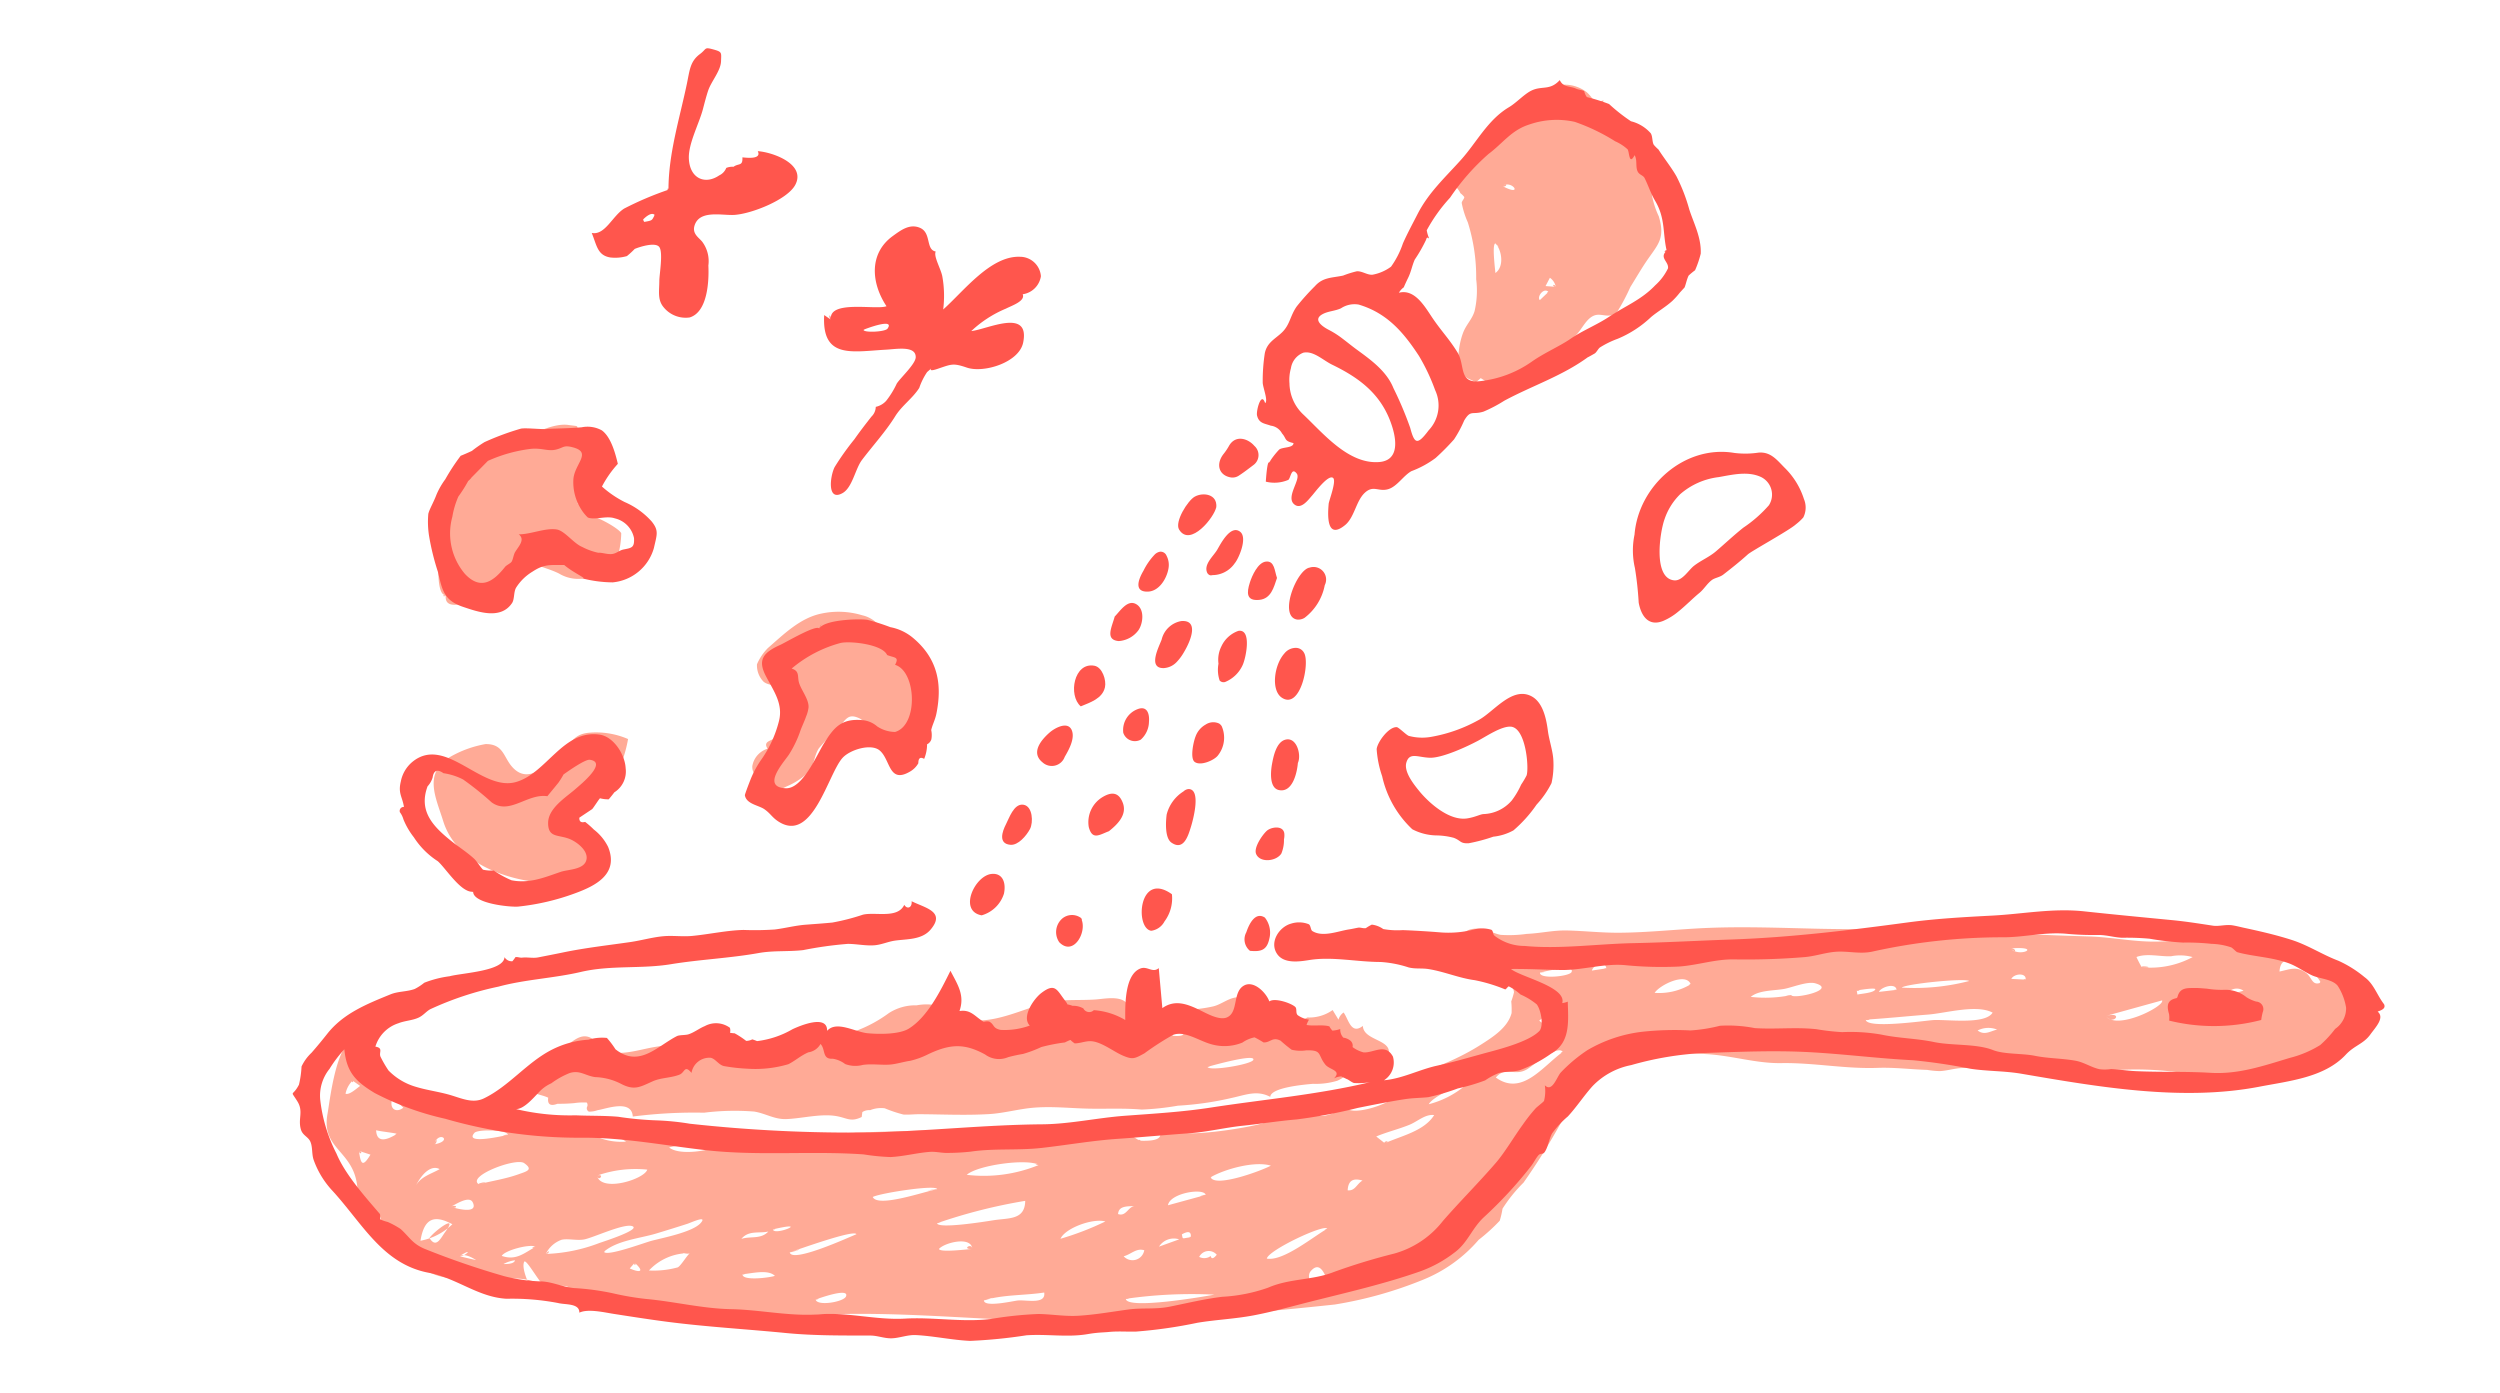 <svg id="HIW-3_Steps" xmlns="http://www.w3.org/2000/svg" viewBox="0 0 244 136"><defs><style>.cls-1{fill:none;}.cls-2{fill:#ffaa96;}.cls-3{fill:#ff564d;}</style></defs><title>Illustrated-Icons_All-Icons</title><rect class="cls-1" y="0.172" width="244" height="136"/><g id="eg92Ns.tif"><path class="cls-2" d="M35.907,101.874c-0.619,1.225.12,0.598,0.295,1.585,0.086,0.487-.311,1.077.168,1.599a8.469,8.469,0,0,0,1.95.945,20.946,20.946,0,0,1,2.112.69,7.444,7.444,0,0,0,1.84,1.129,17.928,17.928,0,0,0,3.698.422c0.641,0.026,1.631-.546,2.087-0.49,0.779,0.097,1.209.993,2.097,1.182a38.061,38.061,0,0,0,6.507.625c2.288,0.07,4.515.457,6.781,0.735a41.789,41.789,0,0,0,6.476.348c2.331-.079,4.627.35,6.95,0.209,9.351-.57,18.749-0.47,28.091-1.145,4.567-.33,9.296-0.464,13.84-1.089,3.887-.534,7.713-1.394,11.582-1.995,4.703-.73,10.036-2.064,14.081-4.619,1.331-.841,2.701-1.741,3.069-3.129a7.849,7.849,0,0,0-.033-1.136,7.764,7.764,0,0,0,.266-0.884c-0.003-.411-0.761-2.165-1.321-1.644a2.056,2.056,0,0,0-1.476-1.351,11.317,11.317,0,0,0-1.464-.052,7.785,7.785,0,0,0-1.796-.493c0.726-1.515.831-2.851,2.762-2.663,0.758,0.074,1.273.452,2,0.589a12.274,12.274,0,0,0,2.534-.093c1.421-.065,2.615-0.371,3.984-0.334,1.651,0.044,3.311.228,4.987,0.22,2.951-.013,5.885-0.361,8.835-0.475,3.501-.135,6.915-0.002,10.423.08,6.033,0.142,11.945-.077,17.927.363,2.906,0.214,5.882.306,8.764,0.397,2.311,0.073,4.549.581,6.891,0.495,2.148-.079,4.133-0.193,6.28-0.2a13.453,13.453,0,0,0,1.505.211c0.465-.07.667-0.479,1.18-0.524a14.924,14.924,0,0,1,3.732.719,5.318,5.318,0,0,1,2.791,1.203A8.833,8.833,0,0,1,228.07,95.449a15.052,15.052,0,0,1,1.356,3.333c0.162,1.024-.622,2.805-1.072,3.724a4.34,4.34,0,0,1-1.094,1.332l-0.305.335a0.651,0.651,0,0,1-.978.057,7.017,7.017,0,0,1-2.347.893c-1.046.063-2.149-.068-3.295-0.016-1.765.08-3.085,0.525-4.821,0.079a31.396,31.396,0,0,0-8.322-.78c-2.394.034-4.809,0.283-7.129,0.199-1.17-.042-2.494-0.329-3.757-0.345-1.614-.02-3.254-0.098-4.867-0.016-0.712.036-1.43,0.267-2.126,0.296a8.729,8.729,0,0,1-1.22-.118c-1.65-.051-3.202-0.259-4.851-0.198-3.117.115-6.258-.518-9.377-0.464-2.446.042-4.772-.725-7.285-0.876-2.621-.158-6.367-0.402-8.698.983a15.535,15.535,0,0,0-5.446,5.56,63.801,63.801,0,0,1-3.739,5.997,14.525,14.525,0,0,0-2.051,2.543,8.536,8.536,0,0,1-.272,1.176,17.882,17.882,0,0,1-2.054,1.862,14.117,14.117,0,0,1-5.44,3.901,39.257,39.257,0,0,1-8.606,2.415q-3.97.426-7.945,0.777c-1.216.106-2.387,0.287-3.628,0.433-1.324.157-2.531-.193-3.9-0.122-2.7.14-5.322,0.134-8.01,0.151-1.671.01-3.347-.151-5.014-0.13-1.638.02-3.173,0.389-4.822,0.307-5.615-.28-11.369-0.693-17.071-0.41-7.072.351-14.009-.827-21.107-0.737-3.48.044-4.899-2.697-8.388-2.807-2.444-.077-6.875.627-8.888-0.869-0.735-.547-1.305-0.722-1.963-1.281a9.608,9.608,0,0,1-.73-1.284c-0.259-.418-0.586-0.864-0.863-1.331,0.494,0.833-1.571-1.434-.494-0.733-0.517-.337-0.75-0.018-1.257-0.202-1.413-.511-1.155-1.997-1.346-3.445-0.445-3.383-3.511-3.508-2.881-6.93,0.254-1.379,1.091-9.504,3.939-6.835C35.757,102.169,35.028,101.05,35.907,101.874ZM91.452,119.389c0.121,0.572,4.709-.163,5.483-0.288,1.507-.243,3.097.001,3.126-1.898a52.44,52.44,0,0,0-8.61,2.186C91.462,119.435,92.261,119.11,91.452,119.389Zm90.643-19.87c0.077,0.914,5.659.114,6.544,0.045,1.273-.099,5.098.483,5.841-0.731-1.566-.831-4.561.053-6.293,0.189-2.056.162-4.031,0.363-6.092,0.497C182.104,99.632,182.931,99.464,182.095,99.519ZM53.269,122.385a16.024,16.024,0,0,0,5.222-1.065c0.513-.177,4.031-1.305,3.238-1.64-0.765-.323-3.767,1.093-4.683,1.283-0.714.148-1.62-.107-2.241,0.041a2.748,2.748,0,0,0-1.537,1.38C53.641,122.385,53.712,121.823,53.269,122.385Zm-8.439.221c0.741,0.164,5.202,1.348,5.435.402-1.379.112-2.737,1.657-2.351,1.147-0.742-.706-2.299-2.037-3.084-1.55C45.321,122.715,46.402,121.633,44.83,122.606Zm107.698-19.941c-0.506-.737-2.93,1.365-3.489,1.697-1.244.74-2.075-.354-3.044,0.804,2.549,1.849,4.568-1.083,6.533-2.5C152.478,102.592,152.124,102.957,152.528,102.665ZM46.723,115.58c1.268-.315,2.628-0.523,3.858-0.962,0.836-.298,1.503-0.444.577-1.098-0.789-.557-5.616,1.268-4.435,2.061C48.262,115.198,46.549,115.464,46.723,115.58ZM174.83,97.117c0.073,0.449,4.554-.504,2.356-1.142-0.786-.228-2.274.406-3.072,0.547-0.977.173-2.466,0.114-3.24,0.774a12.505,12.505,0,0,0,3.956-.179C174.84,97.18,173.675,97.22,174.83,97.117ZM58.946,122.168c0.212,0.513,3.937-.877,4.651-1.067,1.128-.299,4.033-0.851,4.804-1.749,0.675-.787-0.965-0.02-1.313.092-1.004.324-2.014,0.635-3.024,0.942-1.59.483-3.833,0.671-5.119,1.782C58.986,122.265,59.059,122.071,58.946,122.168ZM209.032,94.401a8.676,8.676,0,0,0,4.969-.99,4.586,4.586,0,0,0-2.101-.08c-1.085.047-2.365-.315-3.383,0.074q0.234,0.51.515,0.996C210.578,94.496,208.908,94.173,209.032,94.401ZM58.261,114.743c0.424,1.677,4.633.35,4.914-.588a11.274,11.274,0,0,0-4.914.588C58.433,115.426,59.071,114.483,58.261,114.743Zm-5.947,11.587c0.073,0.688,6.375-1.209.924-.775-0.396.032-1.895-2.813-2.082-2.397-0.352.783,0.881,3.191,1.158,3.173C52.314,126.336,51.547,126.382,52.313,126.33Zm71.756-17.035a52.965,52.965,0,0,0-8.515,1.209C116.235,110.931,123.371,109.929,124.069,109.295Zm-22.663,4.4c-1.204-.653-6.037.036-7.05,0.969a14.147,14.147,0,0,0,7.05-.969C100.617,113.267,101.197,113.812,101.406,113.695Zm33.751-2.114c1.598-.723,3.833-1.173,4.818-2.748-0.874-.118-1.607.621-2.434,0.955-1.059.428-2.165,0.69-3.222,1.132l0.838,0.661C135.871,111.258,134.917,111.392,135.156,111.581Zm33.373-10.446c-0.034.641,3.058,0.892,3.808,0.941,0.89,0.059,2.721.489,2.805-.673l-6.614-.268C168.523,101.262,170.734,101.225,168.53,101.136Zm36.986-1.973c1.103,1.442,5.812-.982,5.502-1.523l-5.502,1.523C206.29,100.175,207.349,98.655,205.515,99.163Zm-95.636,27.602c0.088,1.087,7.727-.233,8.635-0.407a45.225,45.225,0,0,0-8.635.407C109.885,126.837,110.548,126.698,109.879,126.765Zm-65.73-7.279c-1.654-.884-2.738-0.724-3.111,1.613A6.15,6.15,0,0,0,44.149,119.487Zm47.313-3.412c0.037-.491-5.551.368-6.284,0.753,0.502,1.093,5.238-.602,6.284-0.753C91.466,116.007,89.397,116.373,91.461,116.075ZM226.503,95.91c-0.489-1.176-3.89-3.638-4.022-1.087,1.013-.214,1.651-0.555,2.585.126,0.59,0.43.57,1.302,1.438,0.96C226.432,95.739,226.346,95.972,226.503,95.91ZM118.157,114.9c0.456,1.054,5.088-.689,5.88-1.132-1.555-.482-4.494.326-5.88,1.132C118.182,114.958,118.354,114.785,118.157,114.9ZM77.08,122.219c0.162,1.123,5.873-1.508,6.509-1.759-0.216-.485-5.64,1.492-6.509,1.759C77.094,122.316,79.218,121.562,77.08,122.219Zm54.174-14.319c0.268,1.264,4.499-.147,5.006-0.988l-5.006.988C131.271,107.98,132.923,107.57,131.254,107.9Zm-35.221,19.008c-0.026.73,2.82,0.075,3.285,0.023,0.822-.093,2.779.428,2.597-0.78-1.954.301-3.971,0.188-5.881,0.758C96.031,126.976,97.945,126.337,96.033,126.907Zm-28.705-4.599a5.325,5.325,0,0,0-3.99,1.69,8.851,8.851,0,0,0,2.818-.306c0.314-.18.838-1.088,1.172-1.384C66.005,122.229,67.133,122.481,67.328,122.308ZM192.193,95.745c-0.468-.304-6.237.291-6.582,0.645A21.097,21.097,0,0,0,192.193,95.745Zm-88.689,25.158a27.906,27.906,0,0,0,4.379-1.688C106.641,118.873,103.954,119.872,103.504,120.903Zm26.04-.982c-0.24-.494-5.731,2.079-5.904,2.918,1.592,0.292,4.519-2.133,5.904-2.918C129.515,119.862,128.981,120.239,129.544,119.92Zm35.469-23.855c-0.443-1.193-3.005.051-3.522,0.836a5.969,5.969,0,0,0,3.522-.836C164.973,95.958,164.736,96.213,165.013,96.065ZM128.801,125.353l0.86-.16c-0.319-.64-0.765-2.243-1.735-1.129-0.516.593,0.25,2.138,0.875,1.289C129.179,125.283,128.464,125.81,128.801,125.353Zm-17.569-14.018c0.398,0,2.177.112,2.001-.69-0.157-.716-2.771-0.206-3.119.006l1.118,0.684C111.558,111.335,110.882,111.121,111.232,111.335Zm26.481,12.035a2.86,2.86,0,0,0,2.419-1.324c-1.469-.59-1.731.129-2.419,1.324C137.895,123.396,138.023,122.832,137.713,123.371Zm-88.134-12.607c-0.048-.495-2.944-0.566-3.27-0.199-1.097,1.232,3.048.239,3.27,0.199C49.569,110.668,48.509,110.956,49.579,110.764Zm141.843-7.987c-0.474-.404-4.246-0.497-4.782-0.166A13.008,13.008,0,0,0,191.422,102.776ZM52.289,121.678c-0.585-.296-3.047.362-3.316,0.899,1.417,0.491,2.209-.3,3.316-0.899C52.085,121.575,51.676,122.01,52.289,121.678Zm65.391-5.052c-0.161-.718-3.504-0.191-3.685,1.008l3.685-1.008C117.662,116.54,116.483,116.954,117.681,116.626Zm-22.781,5.271c-0.091-1.299-2.76-.599-3.252-0.001,0.062,0.371,2.788.03,3.252,0.001C94.853,121.242,93.793,121.965,94.899,121.897Zm-25.453-9.801c-0.147-.669-3.496-0.331-4.136-0.1,0.887,0.706,3.141.41,4.136,0.1C69.422,111.987,69.154,112.187,69.446,112.096Zm-27.531,8.728c0.654,1.066,1.096.023,1.539-.583,1.37-1.873-.997-0.155-1.539.583C41.95,120.881,42.138,120.521,41.915,120.824ZM142.969,105.978c-0.504-.2-3.168,1.092-3.522,1.795A9.066,9.066,0,0,0,142.969,105.978ZM79.606,126.829c0.115,0.681,2.754.25,2.966-.303,0.344-.899-2.693.215-2.966,0.303C79.621,126.917,80.251,126.621,79.606,126.829Zm-43.313-7.872c1.227,2.877,5.365-7.158,1.574,1.969,0.314-.755-0.903-1.037-0.714-2.094l-0.86.126C36.582,119.636,36.489,118.929,36.293,118.958ZM150.306,94.909c-0.131.702,2.894,0.392,3.079-.038,0.344-.798-2.63-0.031-3.079.038C150.294,94.975,151.273,94.762,150.306,94.909Zm-106.297,22.862c0.28,0.126,2.741.827,2.13-.423-0.344-.705-1.726.243-2.13,0.423C44.701,118.083,44.655,117.483,44.009,117.771Zm17.091-6.348a3.879,3.879,0,0,0-3.166-.61A6.127,6.127,0,0,0,61.1,111.424ZM72.47,124.363c-0.057.693,2.703,0.331,3.159,0.159-0.686-.67-2.282-0.219-3.159-0.159C72.463,124.448,72.945,124.331,72.47,124.363Zm55.506-15.746c0.515,0.567,2.105.308,2.789-.449C129.717,107.995,128.9,108.629,127.976,108.617ZM109.671,122.613a1.162,1.162,0,0,0,2.009-.589C110.89,121.785,110.41,122.42,109.671,122.613Zm-37.314-1.695c0.864-.293,1.899.071,2.633-0.721C74.104,120.404,73.069,120.045,72.357,120.919Zm-31.765-5.211c0.504-.876,1.46-1.116,2.319-1.598C42.2,113.712,41.31,114.321,40.593,115.707Zm-1.861-5.033c-0.012-.085-1.616-0.239-2.02-0.365,0.052,1.473,1.37.765,2.02,0.365C38.721,110.6,38.373,110.895,38.731,110.674Zm-0.51-3.189c-0.139.902,0.604,1.082,1.142,0.624l-0.936-.922-0.205.297C38.101,108.271,38.22,107.487,38.222,107.485Zm79.942,15.109q0.117,0.465.592-.131a1.033,1.033,0,0,0-1.714.212,1.085,1.085,0,0,0,1.122-.081C118.187,122.645,117.93,122.664,118.164,122.594ZM53.797,110.692a2.907,2.907,0,0,0,2.398-.095A3.569,3.569,0,0,0,53.797,110.692Zm-19.384-5.223a2.434,2.434,0,0,0-.688,1.28c0.389,0.147,1.139-.568,1.426-0.763l-0.738-.517C34.203,105.724,34.614,105.61,34.413,105.469Zm0.621,6.856c0.168,1.287.348,1.659,1.123,0.368l-1.123-.368C35.091,112.761,35.517,112.484,35.034,112.326Zm97.946,2.9c-0.953-.293-1.4.038-1.447,0.949C132.262,116.262,132.415,115.543,132.98,115.226Zm60.037-14.651c0.67,0.525,1.273.049,1.902-.087A2.304,2.304,0,0,0,193.018,100.575Zm-82.183,17.146c-1.116-.011-1.646.078-1.713,0.77C109.959,118.785,110.122,117.655,110.834,117.72Zm4.254,3.24a1.715,1.715,0,0,0-1.969.712Zm-37.201-9.096a2.225,2.225,0,0,0-1.732.246A1.491,1.491,0,0,0,77.888,111.864ZM196.244,92.566c0.842,0.959,3.192-.248,0,0C196.807,93.207,196.831,92.521,196.244,92.566ZM42.381,111.688c1.939-.347.386-1.405,0,0C42.735,111.625,42.64,110.744,42.381,111.688ZM218.965,96.694a1.138,1.138,0,0,0-1.695.468Zm-37.747-.022,0.066,0.395c0.493-.097,1.588-0.169,1.743-0.491,0.117-.242-1.827.098-1.809,0.095C181.24,96.804,181.813,96.592,181.218,96.672ZM61.948,123.249l-0.485.55c0.986,0.438,1.484.35,0.485-.55C61.724,123.504,62.235,123.508,61.948,123.249ZM185.106,96.609c-0.09-.723-1.516-0.283-1.725.2l1.725-.2C185.099,96.554,184.557,96.672,185.106,96.609Zm-28.327-2.098c-0.115-.84-1.272-0.328-1.412.216l1.412-.216C156.771,94.451,156.326,94.58,156.779,94.511ZM75.435,119.989c0.117,0.693,3.846-.91,0,0C75.448,120.064,75.957,119.866,75.435,119.989Zm15.868-8.261c-0.024-.397-1.241-0.208-1.537-0.208,0.012,0.397,1.245.208,1.537,0.208C91.3,111.659,90.793,111.728,91.304,111.728ZM197.698,95.612c0.107-.683-1.104-0.62-1.394-0.073l1.394,0.073C197.712,95.521,197.263,95.589,197.698,95.612Zm-12.522,7.085,1.215,0.187A0.658,0.658,0,0,0,185.176,102.697Zm-68.957,18.062q0.098-.83-0.869-0.285c0.119,0.546-.026.379,0.869,0.285C116.203,120.628,115.956,120.786,116.219,120.759Zm34.96-21.229c-0.521-.264-0.402-0.346-0.951.081,0.442,0.397.458,0.264,0.951-.081C150.92,99.399,150.901,99.724,151.179,99.53Z"/><path class="cls-2" d="M61.758,108.975c-0.094-1.735-2.666-.727-3.424-0.623a2.441,2.441,0,0,1-.857.144,0.363,0.363,0,0,1-.153-0.518,0.442,0.442,0,0,0-.052-0.37,5.951,5.951,0,0,0-1.225.057,15.91,15.91,0,0,1-1.633.063q-1.042.393-.909-0.593c-0.445-.208-0.847-0.262-1.328-0.448-1.958-.758-0.097-1.357-0.993-2.165a19.687,19.687,0,0,0,3.346-1.899c1.024-.577,2.032-2.021,3.245-1.261a3.953,3.953,0,0,1,.565.867,2.666,2.666,0,0,0,1.734.526c1.541,0.094,3.17-.578,4.712-0.68a19.705,19.705,0,0,1,4.167-.032,16.002,16.002,0,0,0,1.568.436,7.836,7.836,0,0,0,1.332-.549,11.22,11.22,0,0,1,4.166-.118c1.405,0.298,1.808-.096,3.217-0.87,0,1.053.006,0.599,1.045,0.54a14.855,14.855,0,0,0,3.331-.892,13.091,13.091,0,0,0,3.139-1.711,4.769,4.769,0,0,1,2.714-.759,5.102,5.102,0,0,1,2.082.034c0.431,0.153.866,0.727,1.287,0.913,3.004,1.328,5.803-.109,8.834-1.071,1.706-.541,3.476-0.32,5.286-0.449,1.014-.072,3.259-0.59,3.289,1.217,0.89-.268.714,0.163,1.428,0.297a11.555,11.555,0,0,0,3.125-.348c1.167-.155,2.478-0.223,3.612-0.49,0.802-.189,1.496-0.827,2.329-0.885a12.736,12.736,0,0,1,5.009,1.381c0.274,0.137.906,0.82,1.133,0.863a1.971,1.971,0,0,0,.718-0.278,3.925,3.925,0,0,0,2.469-.723l0.57,0.939a1.264,1.264,0,0,1,.498-0.701c0.476,0.621.714,2.222,1.881,1.309,0.059,1.42,2.728,1.31,2.533,2.664-0.107.745-2.858,1.399-3.477,1.729-0.595.317-.929,0.687-1.545,0.958a7.212,7.212,0,0,1-2.378.302c-0.803.071-4.125,0.351-4.171,1.273-1.292-.676-2.368-0.198-3.754.102a30.52,30.52,0,0,1-5.262.759,26.435,26.435,0,0,1-3.534.379c-1.711-.147-3.402-0.057-5.117-0.089-1.823-.035-3.559-0.242-5.389-0.097-1.477.117-2.922,0.541-4.388,0.627-2.353.138-4.532,0.023-6.794,0.011-0.493-.003-1.015.065-1.566,0.033a13.158,13.158,0,0,1-1.823-.61,2.854,2.854,0,0,0-1.424.183,1.253,1.253,0,0,0-.761.184l-0.064.484c-1.07.518-1.402,0.104-2.441-.084-1.517-.274-3.358.223-4.895,0.286-1.181.048-2.043-.557-3.159-0.734a24.218,24.218,0,0,0-4.889.112,46.853,46.853,0,0,0-6.958.375C61.721,108.298,62.23,108.877,61.758,108.975Zm56.099-4.847c0.12,0.456,4.275-.236,4.464-0.68,0.275-.648-3.983.535-4.464,0.68C117.87,104.179,118.346,103.98,117.856,104.128Zm-0.154-3.433a2.953,2.953,0,0,0,1.852-.737c-0.289-.562-2.482.152-2.7,0.676a0.859,0.859,0,0,0,.848.061C117.713,100.733,117.541,100.723,117.702,100.695Zm-3.431.372c2.356,0.316.761-1.108,0,0C114.658,101.119,114.492,100.745,114.271,101.067Zm-20.134.258c-0.026.884,0.738,0.557,0.888-.068l-0.888.068C94.132,101.465,94.432,101.302,94.136,101.325Z"/><path class="cls-2" d="M152.11,8.316a3.521,3.521,0,0,1,2.757.688c0.794,0.703.535,1.14,1.648,0.792-0.558,1.239,1.251,2.178,1.818,3.022,0.432,0.643.625,1.376,1.096,2.003a10.609,10.609,0,0,1,1.435,1.718,7.326,7.326,0,0,1,.364,2.507,8.331,8.331,0,0,0,.67,2.069c0.621,2.075-.011,2.674-1.054,4.164-0.606.866-1.157,1.831-1.721,2.734a20.196,20.196,0,0,1-1.25,2.371c-0.73.804-1.498,0.158-2.216,0.389-0.808.26-1.224,1.305-1.801,1.9-1.333,1.372-3.02,2.028-4.499,3.139-0.789.593-1.604,1.487-2.322,1.532,0.49,0.995-1.111.424-1.529,0.236a10.032,10.032,0,0,0-.987-0.675l-0.463.404-0.615-.293c-1.552-.598-1.131-3.206-0.666-4.477,0.319-.874.88-1.323,1.142-2.167a8.786,8.786,0,0,0,.158-3.12,17.76,17.76,0,0,0-.816-5.549,8.625,8.625,0,0,1-.593-1.874c-0.029-.187.291-0.453,0.241-0.61a2.087,2.087,0,0,0-.374-0.366c-0.29-.642-0.796-0.655-0.366-1.679a8.049,8.049,0,0,1,1.905-2.071c1.538-1.588,2.08-3.209,4.075-4.371a21.26,21.26,0,0,0,2.207-1.677,9.704,9.704,0,0,1,1.754-.738C152.597,8.316,152.111,8.348,152.11,8.316ZM145.961,23.749c-0.361.029-.041,2.455-0.011,2.896,0.88-.617.636-2.208,0.011-2.896C145.893,23.755,146.686,24.547,145.961,23.749Zm5.877,4.244a1.343,1.343,0,0,0-.569-0.882l-0.423.81,0.993,0.072C151.65,27.574,151.396,27.962,151.838,27.994Zm-5.2-9.835c2.119,1.131.945-.663,0,0C147.016,18.361,147.224,17.748,146.638,18.159Zm4.495,10.33c-0.47-.47-1.162.497-0.845,0.803l0.845-.803C151.071,28.427,150.852,28.757,151.133,28.489Z"/><path class="cls-2" d="M43.513,58.078c-0.964.093-.714-3.41-0.69-4.159,0.024-.726.05-1.609,0.145-2.321a6.323,6.323,0,0,1,1.037-2.287,9.247,9.247,0,0,1,2.36-3.375,11.531,11.531,0,0,1,4.029-2.935c1.402-.517,3.541-1.742,5.066-1.526,1.314,0.186.605-.04,1.147,0.753a10.093,10.093,0,0,1,1.042,1.668c0.565,1.59-.992,1.815-1.318,3.044-0.163.614,0.529,1.444,0.047,2.232,0.487-.034,1.672.613,1.63,1.124a1.902,1.902,0,0,1-.414.189c0.085-.439,2.909,1.108,3.039,1.571a8.654,8.654,0,0,1-.419,2.502,3.595,3.595,0,0,1-1.847,1.387,3.629,3.629,0,0,1-3.807.032c-0.865-.43-1.815-0.645-2.691-1.044a6.12,6.12,0,0,0-1.522-.82,1.526,1.526,0,0,1,.04,1.257c-0.284.156-.241-0.598-0.794-0.167a3.213,3.213,0,0,0-.598,1.093,3.015,3.015,0,0,1-2.072,1.986c-0.702.298-3.651,1.629-3.411-.203C42.937,58.134,43.483,58.307,43.513,58.078Z"/><path class="cls-2" d="M61.299,72.129a12.725,12.725,0,0,1-.995,3.172,8.114,8.114,0,0,1-1.708,1.328c-1.307,1.029-2.794,2.339-3.022,4.059,1.697-.62,3.217,2.148,2.735,3.47a2.423,2.423,0,0,1-1.57,1.562,7.408,7.408,0,0,1-1.62.551,3.968,3.968,0,0,1-1.485-.063c-3.967-.196-9.079-1.867-10.38-6.078-0.712-2.305-1.961-4.644.662-6.244a10.509,10.509,0,0,1,3.472-1.263c1.721-.022,1.746,1.217,2.549,2.166,1.755,2.075,3.771-.523,5.032-1.611,0.936-.808,1.082-1.487,2.429-1.655a7.83,7.83,0,0,1,3.9.607C60.997,73.105,61.136,72.05,61.299,72.129Z"/><path class="cls-2" d="M85.017,70.947c-0.436.014-.657-0.606-1.117-0.826-1.086-.519-1.306.031-1.99,0.838a23.854,23.854,0,0,0-1.994,2.083c-0.481.749-.423,1.623-1.006,2.313a6.836,6.836,0,0,1-2.126,1.395c-1.011.502-.988,0.39-1.871-0.219-0.754-.52-1.541-0.86-1.487-1.76a2.147,2.147,0,0,1,1.487-1.696c-0.529-.832.549-0.726,1.087-1.297,0.141-.15.096-0.62,0.293-0.853,0.598-.707,1.782-1.495,2.022-2.433,0.602-2.36-2.729-1.028-3.807-1.973a2.279,2.279,0,0,1-.627-1.688,5.083,5.083,0,0,1,1.068-1.584c1.533-1.327,3.14-2.94,5.219-3.362a7.956,7.956,0,0,1,3.985.166,2.95,2.95,0,0,1,.973.407c0.271,0.158.726,0.614,1.059,0.823,2.228,1.396,3.536,2.082,4.295,4.706l0.406,0.362q-0.097.538-.187,1.077a4.9,4.9,0,0,1-.179,1.505A23.131,23.131,0,0,1,89.021,71.102c-1.247,2.09-2.599,1.577-4.004-.155C84.799,70.954,85.423,71.447,85.017,70.947ZM81.644,61.272c-0.199-.647-1.252-0.069-1.345.393l1.345-.393C81.628,61.22,81.215,61.398,81.644,61.272Z"/></g><g id="dz0cib.tif"><path class="cls-3" d="M232.682,98.009c-0.698-.9-0.994-1.991-1.916-2.651a11.152,11.152,0,0,0-2.552-1.594c-1.564-.593-2.932-1.51-4.555-2.03-1.525-.489-3.07-0.841-4.635-1.179-0.366-.079-0.742-0.179-1.112-0.24-0.666-.111-1.339.12-1.923,0.032-1.317-.199-2.598-0.407-3.962-0.539-2.863-.278-5.735-0.549-8.609-0.86-3.065-.331-5.974.26-8.993,0.416-2.855.148-5.558,0.304-8.312,0.676-5.524.746-11.382,1.457-17.055,1.653-3.244.112-6.435,0.293-9.669,0.359-3.448.071-7.192,0.604-10.599,0.272a4.794,4.794,0,0,1-2.887-.967c-0.262-.21-0.123-0.462-0.34-0.61a3.09,3.09,0,0,0-1.546-.068,10.12,10.12,0,0,1-3.339.33c-1.252-.103-2.511-0.181-3.767-0.23a7.816,7.816,0,0,1-1.903-.102,2.428,2.428,0,0,0-1.118-.434,4.341,4.341,0,0,0-.582.342c-0.253.05-.531-0.085-0.751-0.045-0.299.054-.602,0.127-0.902,0.172-1.055.16-2.551,0.794-3.566,0.16-0.181-.113-0.148-0.554-0.358-0.669a2.552,2.552,0,0,0-1.727-.055c-1.16.32-2.146,1.816-1.352,2.966,0.675,0.978,2.192.736,3.166,0.581,2.21-.351,4.592.189,6.909,0.194a10.898,10.898,0,0,1,2.752.531c0.703,0.171,1.252.05,1.963,0.165,1.517,0.243,2.987.886,4.502,1.082a15.745,15.745,0,0,1,2.957.897c0.077,0.026.289-.315,0.365-0.292a5.348,5.348,0,0,1,1.136.79,6.723,6.723,0,0,1,1.59.97c0.448,0.617.678,2.148,0.244,2.598-0.942.977-3.548,1.686-4.851,2.034-1.771.474-3.34,0.955-5.123,1.344-1.726.377-3.405,1.273-5.187,1.428a2.054,2.054,0,0,0,.875-2.312c-0.731-1.347-1.876-.347-2.859-0.409a3.042,3.042,0,0,1-1.081-.521,0.633,0.633,0,0,0-.2-0.615,1.374,1.374,0,0,0-.699-0.303,1.135,1.135,0,0,1-.302-0.843,2.891,2.891,0,0,1-.768.155,1.824,1.824,0,0,1-.295-0.416c-0.709-.193-1.511-0.001-2.224-0.135a2.066,2.066,0,0,1,.239-0.518,2.556,2.556,0,0,1-1.091-.428c-0.254-.215-0.044-0.638-0.271-0.832-0.456-.389-2.018-0.895-2.512-0.519-0.305-.855-1.511-2.074-2.462-1.557-1.154.628-.522,2.599-1.662,3.11-0.757.339-2.017-.399-2.677-0.717-1.186-.572-2.413-1.061-3.64-0.184l-0.35-3.905c-0.598.515-1.098-.219-1.777,0.033-1.598.595-1.496,3.752-1.494,5.035a6.921,6.921,0,0,0-3.069-.963,0.635,0.635,0,0,1-1.018-.167,1.982,1.982,0,0,0-1.051-.257c-1.276-.447-0.006.437-0.746-0.521-0.784-1.016-.951-1.77-2.311-0.726-0.741.569-1.958,2.333-1.122,3.173a7.108,7.108,0,0,1-2.86.422c-0.782-.168-0.57-0.51-1.098-0.813a1.206,1.206,0,0,0-.54.026c-0.84-.489-1.243-1.233-2.365-1.05,0.539-1.551-.175-2.567-0.882-3.929-1.004,2.033-2.26,4.52-4.057,5.64-0.948.591-2.986,0.557-4.048,0.452-1.193-.118-3.034-1.264-3.933-0.23,0.049-1.663-2.718-.472-3.385-0.156a9.031,9.031,0,0,1-3.451,1.157,4.487,4.487,0,0,0-.466-0.172,1.347,1.347,0,0,1-.595.151,8.231,8.231,0,0,0-1.125-.741,3.217,3.217,0,0,1-.455-0.055,0.821,0.821,0,0,0-.012-0.486,2.283,2.283,0,0,0-2.446-.163c-0.547.222-1.026,0.617-1.592,0.801-0.294.096-.89,0.053-1.131,0.176-1.935.991-3.678,3.118-5.996,1.286a8.569,8.569,0,0,0-.838-1.109,4.707,4.707,0,0,0-1.803.172,9.144,9.144,0,0,0-3.602.995c-2.423,1.25-4.145,3.548-6.599,4.734-1.111.537-2.215-.025-3.38-0.356-1.074-.305-2.211-0.449-3.27-0.775a6.094,6.094,0,0,1-2.66-1.591,11.61,11.61,0,0,1-.771-1.324c-0.21-.434.313-0.868-0.51-1.004a3.445,3.445,0,0,1,2.245-2.282c0.629-.252,1.384-0.272,1.983-0.555,0.462-.219.729-0.597,1.129-0.816a30.88,30.88,0,0,1,6.653-2.203c2.617-.71,5.41-0.819,8.028-1.431,2.952-.69,5.864-0.277,8.801-0.758,2.829-.464,5.738-0.585,8.563-1.09,1.472-.263,2.882-0.118,4.355-0.287a37.079,37.079,0,0,1,4.349-.607c0.863,0.002,1.722.2,2.584,0.138,0.689-.05,1.338-0.357,2.015-0.455,1.177-.17,2.62-0.061,3.483-1.077,1.502-1.767-.542-2.11-1.851-2.769,0.064,0.639-.441.821-0.718,0.35-0.649,1.38-2.81.675-4.03,0.961a21.447,21.447,0,0,1-2.989.77c-0.866.085-1.735,0.143-2.603,0.21-1.034.08-1.998,0.34-3.013,0.467a28.634,28.634,0,0,1-3.055.045c-1.616.037-3.367,0.426-5.009,0.583-0.959.091-1.901-.058-2.857,0.034-1.072.103-2.134,0.414-3.201,0.568-2.214.319-4.424,0.567-6.555,1.012-0.797.166-1.663,0.333-2.428,0.483-0.497.098-1.028-.037-1.568,0.023-0.199.022-.44-0.086-0.64-0.051a3.254,3.254,0,0,1-.302.404,0.823,0.823,0,0,1-.768-0.406c-0.048,1.378-4.127,1.538-5.357,1.869a10.372,10.372,0,0,0-2.476.635,5.106,5.106,0,0,1-.929.606c-0.765.281-1.605,0.216-2.368,0.528-2.291.937-4.589,1.844-6.171,3.851-0.49.622-.992,1.231-1.53,1.844a4.41,4.41,0,0,0-.978,1.347,9.414,9.414,0,0,1-.253,1.775c-0.654,1.257-.891.425-0.145,1.638,0.611,0.993.028,1.686,0.336,2.731,0.175,0.593.701,0.695,0.921,1.185,0.236,0.526.125,1.199,0.319,1.771a8.665,8.665,0,0,0,1.874,3.063c2.919,3.203,4.891,7.119,9.353,7.965,2.739,0.519,4.824,2.384,7.599,2.538a23.93,23.93,0,0,1,5.029.415c0.691,0.184,2.109.003,2.081,0.943,0.845-.406,2.419-0.027,3.359.119,1.735,0.27,3.479.544,5.216,0.77,3.829,0.498,7.7.715,11.566,1.095,2.749,0.27,5.542.243,8.273,0.25,0.684,0.002,1.325.275,2.016,0.269,0.775-.006,1.6-0.359,2.419-0.317,1.755,0.092,3.558.491,5.289,0.568a49.413,49.413,0,0,0,5.492-.545c1.942-.14,3.944.206,5.844-0.095,0.473-.075.532-0.093,1.083-0.149,0.374-.037.758-0.046,1.134-0.083,0.926-.09,1.738-0.011,2.653-0.037a46.402,46.402,0,0,0,5.985-.86c1.823-.303,3.656-0.376,5.471-0.72,1.94-.368,3.767-0.891,5.678-1.371,3.535-.889,7.117-1.709,10.555-2.913a12.268,12.268,0,0,0,3.37-1.841c1.293-.936,1.695-2.347,2.866-3.444a41.066,41.066,0,0,0,4.649-5.04c0.255-.336.406-0.678,0.674-1.001,0.217-.261.429-0.068,0.603-0.302,0.352-.471.444-1.331,0.761-1.871a9.441,9.441,0,0,1,1.524-1.636c0.837-.9,1.563-2.019,2.415-2.965a7.123,7.123,0,0,1,3.774-2.046,31.248,31.248,0,0,1,7.098-1.18c3.455-.108,6.78-0.269,10.293-0.08,3.38,0.182,6.747.62,10.132,0.789a56.541,56.541,0,0,1,5.596.832c1.643,0.247,3.32.204,4.957,0.484,7.456,1.277,15.672,2.716,23.213,1.267,2.961-.569,6.369-0.901,8.449-3.131,0.845-.906,1.723-1.04,2.388-1.959,0.539-.745,1.432-1.646.717-2.244C232.479,98.583,232.874,98.416,232.682,98.009Zm-38.153,4.481c-1.641-.645-4.001-0.419-5.769-0.787-1.741-.362-3.395-0.356-5.168-0.732a17.527,17.527,0,0,0-3.795-.235,22.64,22.64,0,0,1-2.513-.286c-2.016-.219-4.034.027-6.019-0.107a13.587,13.587,0,0,0-3.393-.229,15.819,15.819,0,0,1-2.876.458,29.484,29.484,0,0,0-4.694.126,13.69,13.69,0,0,0-5.382,1.804,15.056,15.056,0,0,0-2.598,2.184c-0.39.458-.829,1.957-1.546,1.24a3.919,3.919,0,0,1-.079,1.523c-0.046.096-.675,0.573-0.813,0.719A15.907,15.907,0,0,0,148.643,109.74c-0.868,1.188-1.774,2.741-2.635,3.739-1.696,1.966-3.456,3.708-5.185,5.693a9.125,9.125,0,0,1-4.75,3.178,59.559,59.559,0,0,0-5.941,1.816c-2.015.792-4.275,0.601-6.364,1.511a15.973,15.973,0,0,1-4.479.89c-1.719.211-3.404,0.613-5.099,0.959-1.422.29-2.642,0.093-4.048,0.281-1.629.218-3.256,0.513-4.898,0.611-1.318.079-2.592-.155-3.904-0.172a36.68,36.68,0,0,0-4.676.493c-2.783.327-5.555-.201-8.345-0.042-2.759.157-5.577-.637-8.315-0.422-2.893.228-5.759-.445-8.658-0.501-2.768-.053-5.522-0.743-8.27-0.994a27.248,27.248,0,0,1-3.285-.561,24.631,24.631,0,0,0-3.732-.502c-1.069-.081-2.056-0.58-3.142-0.649a16.196,16.196,0,0,1-3.7-.511,79.263,79.263,0,0,1-7.766-2.667c-1.193-.5-1.465-1.131-2.347-1.938a8.252,8.252,0,0,0-1.257-.686,4.496,4.496,0,0,1-.73-0.249c-0.067-.071.037-0.442-0.05-0.544-1.496-1.741-3.384-3.867-4.225-5.877a15.201,15.201,0,0,1-1.593-5.31,4.177,4.177,0,0,1,.911-2.962,12.588,12.588,0,0,1,1.447-1.913c0.215,2.255,1.125,3.161,2.97,4.271a27.95,27.95,0,0,0,6.872,2.509A46.795,46.795,0,0,0,56.597,111.043c4.269-.044,8.227.762,12.379,1.223,5.119,0.568,10.216.043,15.316,0.404a21.194,21.194,0,0,0,2.626.259c1.287-.064,2.543-0.405,3.796-0.503,0.653-.051,1.194.124,1.83,0.099a21.766,21.766,0,0,0,2.201-.125c2.211-.335,4.615-0.104,6.9-0.36,2.506-.281,4.955-0.721,7.501-0.893,2.319-.157,4.629-0.379,6.949-0.542,1.743-.123,3.47-0.555,5.203-0.734,1.533-.158,3.559-0.474,5.271-0.616a50.277,50.277,0,0,0,5.946-1.121c1.554-.31,3.038-0.614,4.595-0.854,0.784-.121,1.573-0.119,2.286-0.194a21.371,21.371,0,0,0,2.896-.856,19.086,19.086,0,0,0,2.666-.788,6.326,6.326,0,0,1,1.349-.72c0.654-.151,1.34-0.097,1.998-0.26a13.122,13.122,0,0,0,3.085-1.625c1.9-1.08,1.677-3.109,1.624-5.078a2.075,2.075,0,0,1-.539.143c0.451-1.583-4.067-2.542-5.004-3.329,1.684-.018,3.213.075,4.895,0.1,2.052,0.031,4.134-.648,6.187-0.479a36.09,36.09,0,0,0,5.299.142c1.827-.124,3.547-0.731,5.403-0.699,2.292,0.039,4.641-.038,6.868-0.223,1.011-.084,1.967-0.426,2.97-0.515,1.241-.11,2.4.246,3.641-0.021a58.804,58.804,0,0,1,12.673-1.399c2.212,0.019,4.199-.565,6.453-0.326a27.83,27.83,0,0,0,2.941.1c0.815-0,1.517.235,2.293,0.272a24.194,24.194,0,0,1,2.705.094,27.979,27.979,0,0,0,3.269.377,22.074,22.074,0,0,1,2.78.124,6.5,6.5,0,0,1,1.911.341c0.192,0.091.466,0.438,0.62,0.48,1.557,0.424,3.308.469,4.938,1.05,0.867,0.309,1.542.841,2.36,1.214,0.699,0.318,1.963.362,2.479,1.004a5.494,5.494,0,0,1,.824,2.15,2.44,2.44,0,0,1-1.071,2.063,10.638,10.638,0,0,1-1.457,1.575,10.446,10.446,0,0,1-2.967,1.253c-2.56.772-5.018,1.622-7.724,1.457-2.429-.148-4.878-0.05-7.316-0.163-0.809-.037-1.61-0.169-2.406-0.205a4.082,4.082,0,0,1-1.094.02c-0.796-.156-1.526-0.676-2.354-0.828-1.322-.242-2.671-0.217-3.998-0.487-1.201-.244-2.987-0.131-4.067-0.554C194.408,102.443,194.624,102.528,194.529,102.49ZM81.282,103.332a2.659,2.659,0,0,1,1.204.519,2.826,2.826,0,0,0,1.73.083c0.911-.128,1.843.037,2.68-0.034,0.602-.052,1.354-0.286,1.926-0.363a7.769,7.769,0,0,0,1.769-.644c2.159-1.023,3.555-1.072,5.558.026a2.278,2.278,0,0,0,2.249.26c0.493-.132.949-0.229,1.448-0.314a12.008,12.008,0,0,0,1.791-.675,17.396,17.396,0,0,1,2.303-.449,4.24,4.24,0,0,1,.533-0.243,2.731,2.731,0,0,0,.415.336c0.509,0.002.989-.213,1.5-0.216,1.024-.006,2.263,1.003,3.178,1.397,0.981,0.422,1.152.323,2.122-.205a27.648,27.648,0,0,1,2.788-1.799c1.116-.428,2.439.506,3.586,0.858a4.65,4.65,0,0,0,3.194-.112,3.205,3.205,0,0,1,1.187-.512,9.586,9.586,0,0,1,.876.496c0.676,0.036.861-.588,1.674-0.164a13.379,13.379,0,0,0,1.075.878,3.724,3.724,0,0,0,1.43.057c1.586-.039,1.084.435,1.858,1.396,0.412,0.512,1.628.549,0.843,1.343a1.688,1.688,0,0,1,.703-0.194c0.044,0.019.539,0.259,0.533,0.258,0.146,0.03.486,0.327,0.716,0.387a6.371,6.371,0,0,0,1.581-.086c-5.157,1.236-10.347,1.677-15.549,2.481-2.803.433-5.562,0.593-8.369,0.8-2.705.199-5.408,0.813-8.07,0.835-5.602.046-11.179,0.668-16.779,0.795a143.688,143.688,0,0,1-17.649-.853,25.41,25.41,0,0,0-3.288-.328,31.711,31.711,0,0,1-3.701-.352c-1.384-.118-2.769-0.076-4.15-0.14a22.592,22.592,0,0,1-5.818-.608c0.762,0.019,1.684-1.073,2.171-1.57a3.719,3.719,0,0,1,1.279-.947,8.022,8.022,0,0,1,1.787-.999c1-.313,1.526.262,2.494,0.396a5.928,5.928,0,0,1,2.474.631c1.334,0.706,1.868.351,3.133-.218,0.817-.368,1.759-0.318,2.615-0.65,0.546-.212.482-1.001,1.18-0.174a1.765,1.765,0,0,1,1.857-1.477c0.469,0.078.773,0.687,1.307,0.811a17.415,17.415,0,0,0,2.283.256,11.337,11.337,0,0,0,4.01-.44c0.652-.325,1.209-0.845,1.95-1.159a1.615,1.615,0,0,0,1.183-.815c0.516,0.526.126,1.517,1.201,1.44C81.544,103.313,80.498,103.388,81.282,103.332Z"/><path class="cls-3" d="M123.867,45.147a7.84,7.84,0,0,1,.982-1.27c0.345-.262,1.392-0.141,1.396-0.63-0.947-.224-0.644-0.409-1.12-0.945a1.438,1.438,0,0,0-1.1-.757c-0.601-.223-1.149-0.207-1.337-0.992-0.105-.438.412-2.406,0.787-1.208,0.328-.218-0.242-1.574-0.234-2.03a17.696,17.696,0,0,1,.204-2.841c0.223-1.073,1.028-1.394,1.693-2.044,0.772-.756.773-1.599,1.423-2.522a23.251,23.251,0,0,1,1.779-1.982c0.788-.887,1.685-0.799,2.748-1.03a9.705,9.705,0,0,1,1.337-.418c0.519-.034,1.024.377,1.527,0.335a4.353,4.353,0,0,0,1.814-.785,8.594,8.594,0,0,0,1.161-2.277c0.433-.976.932-1.89,1.421-2.847,1.079-2.112,2.686-3.569,4.248-5.308,1.547-1.722,2.604-3.9,4.688-5.138,0.725-.431,1.489-1.285,2.196-1.622,1.038-.495,1.786.036,2.754-1.019,0.346,0.743.99,0.557,1.603,0.84,0.246,0.114.524,0.103,0.778,0.234a1.627,1.627,0,0,0,.262.583,17.988,17.988,0,0,1,2.167.678,17.243,17.243,0,0,0,2.138,1.683,3.797,3.797,0,0,1,1.931,1.173c0.201,0.318.124,0.856,0.304,1.134a4.443,4.443,0,0,0,.451.452c0.52,0.826,1.271,1.754,1.771,2.647a17.25,17.25,0,0,1,1.236,3.206c0.435,1.345,1.187,2.747,1.117,4.31A9.993,9.993,0,0,1,165.439,26.376a7.046,7.046,0,0,0-.626.518c-0.182.35-.305,0.989-0.412,1.183,0.015-.028-0.471.509-0.447,0.479a7.4,7.4,0,0,1-.725.806c-0.648.592-1.41,1.021-2.077,1.575a10.731,10.731,0,0,1-3.258,2.125,8.963,8.963,0,0,0-1.746.854c-0.176.137-.324,0.466-0.502,0.582,0.003-.002-0.794.456-0.651,0.352-2.536,1.856-5.46,2.794-8.185,4.265a13.525,13.525,0,0,1-2.016,1.058c-1.113.347-1.237-.212-1.89,0.869A11.505,11.505,0,0,1,141.914,42.886a23.379,23.379,0,0,1-1.798,1.813,9.503,9.503,0,0,1-2.364,1.287c-0.78.433-1.407,1.513-2.277,1.761-0.957.272-1.434-.438-2.283,0.36-0.85.799-.996,2.396-1.918,3.146-1.796,1.461-1.702-.911-1.596-2.079,0.029-.325.795-2.264,0.423-2.535-0.475-.347-1.782,1.44-2.048,1.733-0.353.389-1.089,1.445-1.765,0.825-0.797-.732.709-2.421,0.274-2.977-0.532-.681-0.588.462-0.828,0.619a3.473,3.473,0,0,1-2.192.171c0.02-.262.136-2.056,0.326-1.862C124.171,44.753,123.838,45.118,123.867,45.147Zm38.802-20.679c-0.399-1.686-.109-3.146-1.122-4.857-0.45-.759-0.665-1.494-1.033-2.227-0.143-.285-0.509-0.305-0.676-0.641-0.234-.471-0.013-1.09-0.299-1.598-0.56,1.07-.507-0.367-0.69-0.573a4.455,4.455,0,0,0-1.21-.783,19.189,19.189,0,0,0-3.946-1.897,8.136,8.136,0,0,0-4.447.264c-1.753.559-2.563,1.828-3.962,2.867a22.26,22.26,0,0,0-3.759,4.273,15.695,15.695,0,0,0-2.276,3.181,3.741,3.741,0,0,0,.208.733c-0.058.2-.137-0.284-0.277,0.204a14.33,14.33,0,0,1-1.101,1.924c-0.268.606-.347,1.179-0.655,1.798-0.083.166-.374,0.788-0.41,0.902a1.788,1.788,0,0,0-.484.534c1.592-.413,2.581,1.445,3.329,2.535,0.878,1.28,1.639,2.048,2.403,3.306,0.745,1.228.083,3.028,2.164,2.791a10.781,10.781,0,0,0,5.132-1.946c1.215-.844,2.726-1.493,3.746-2.204,1.105-.77,2.589-1.359,3.769-2.154,1.502-1.012,3.119-1.625,4.473-3.051a5.357,5.357,0,0,0,1.25-1.658c0.102-.659-0.9-1.028-0.127-1.726C162.616,24.244,162.247,24.849,162.669,24.468ZM125.853,37.429a4.247,4.247,0,0,0,1.314,2.994c1.958,1.848,4.431,4.898,7.429,4.673,1.859-.14,1.741-1.934,1.311-3.357-0.958-3.171-3.145-4.812-5.887-6.144-0.913-.444-1.825-1.38-2.809-1.174a1.931,1.931,0,0,0-1.216,1.516A4.195,4.195,0,0,0,125.853,37.429Zm5.156-4.393c0.474,0.355.934,0.736,1.397,1.074,1.395,1.018,2.926,2.113,3.591,3.766a34.692,34.692,0,0,1,1.639,3.88c0.417,1.564.683,1.735,1.798,0.246a3.524,3.524,0,0,0,.634-3.929,19.319,19.319,0,0,0-1.578-3.337c-1.522-2.326-3.131-4.193-5.886-5.01a2.4,2.4,0,0,0-1.724.363c-0.587.278-1.282,0.273-1.839,0.596-0.972.564,0.148,1.259,0.701,1.537A8.595,8.595,0,0,1,131.009,33.035Z"/><path class="cls-3" d="M81.098,31.201c-0.267-1.971,4.432-.918,5.424-1.314-1.532-2.314-1.697-5.177.613-6.85,0.796-.576,1.658-1.232,2.66-0.798,1.131,0.49.53,2.118,1.532,2.311-0.235.456,0.497,1.667,0.643,2.425a10.747,10.747,0,0,1,.086,3.231c2.006-1.785,4.626-5.258,7.494-5.145a2.053,2.053,0,0,1,2.043,1.902,2.104,2.104,0,0,1-1.778,1.758c0.279,0.662-1.041,1.096-1.629,1.397a11.223,11.223,0,0,0-3.39,2.195c1.527-.152,5.759-2.306,5.066,1.118-0.396,1.957-3.855,3.006-5.492,2.449-1.37-.467-1.492-0.341-2.891.13-1.38.464,0.063-.598-0.992,0.302a6.438,6.438,0,0,0-.768,1.55c-0.672,1.048-1.688,1.707-2.352,2.774-0.943,1.515-2.173,2.844-3.242,4.261-0.65.86-.93,2.682-1.886,3.226-1.526.869-1.239-1.621-.78-2.532a25.529,25.529,0,0,1,1.93-2.716c0.529-.759,1.097-1.49,1.667-2.217a1.358,1.358,0,0,0,.419-0.949,1.923,1.923,0,0,0,1.011-.582,8.437,8.437,0,0,0,1.036-1.686c0.365-.573,1.852-1.923,1.853-2.588,0.002-1.135-1.866-.782-2.895-0.725-3.331.185-6.279,0.93-6.04-3.379l0.659,0.452C80.984,30.359,80.87,31.045,81.098,31.201ZM84.283,32.185c-0.035.305,2.105,0.223,2.342-.113,0.766-1.09-2.204.041-2.342,0.113C84.277,32.238,84.623,32.007,84.283,32.185Z"/><path class="cls-3" d="M60.301,45.272a10.498,10.498,0,0,0-1.55,2.213,10.14,10.14,0,0,0,2.211,1.512,7.533,7.533,0,0,1,2.63,1.886c0.739,0.905.52,1.297,0.23,2.598a4.629,4.629,0,0,1-4.03,3.359,12.284,12.284,0,0,1-3.041-.413c0.752,0.134-.756-0.483-1.683-1.282-1.47,0-1.978-.087-3.111.656a4.849,4.849,0,0,0-1.6,1.578c-0.233.436-.134,1.112-0.384,1.484-1.099,1.636-3.266.878-4.783,0.366-1.841-.622-2.027-1.595-2.442-3.394a23.887,23.887,0,0,1-.86-3.462,8.775,8.775,0,0,1-.085-2.22c0.112-.466.499-1.087,0.804-1.892a7.38,7.38,0,0,1,.849-1.477A20.62,20.62,0,0,1,44.968,44.478c-0.028.029,0.952-.395,1.1-0.477a12.869,12.869,0,0,1,1.215-.848,26.132,26.132,0,0,1,3.53-1.31c0.462-.123,2.423.122,2.69,0.008,1.073-.036,2.158-0.05,3.275-0.148a2.886,2.886,0,0,1,1.957.298c0.9,0.647,1.328,2.264,1.566,3.271C60.182,45.374,60.197,44.835,60.301,45.272Zm-14.591,1.648a13.163,13.163,0,0,1-.974,1.544,8.26,8.26,0,0,0-.588,1.977,6.107,6.107,0,0,0,1.22,5.561c1.597,1.722,2.883.64,3.931-.68,0.124-.156.546-0.351,0.636-0.502,0.146-.243.184-0.673,0.336-0.93,0.331-.561,1.026-1.219.36-1.737,1.183,0,2.594-.652,3.706-0.476,0.773,0.122,1.655,1.371,2.495,1.709a6.126,6.126,0,0,0,1.551.562c0.349-.036.901,0.181,1.354,0.124s0.701-.361,1.13-0.444c0.795-.154,1.066-0.182,1.013-1.11a2.48,2.48,0,0,0-1.869-1.925c-0.846-.295-1.924.196-2.638-0.083a3.988,3.988,0,0,1-.644-0.794,4.922,4.922,0,0,1-.771-2.855c0.051-1.563,1.887-2.679-.026-3.196-0.932-.252-0.902.025-1.66,0.213-0.795.197-1.396-.18-2.473-0.067A14.399,14.399,0,0,0,47.619,44.982l-1.909,1.938C45.673,47.025,46.401,46.219,45.71,46.92Z"/><path class="cls-3" d="M79.96,61.346c0.474-.864,3.806-0.975,4.692-0.853a21.424,21.424,0,0,1,2.246.718A4.849,4.849,0,0,1,89.078,62.231c2.458,2.038,2.901,4.548,2.311,7.437-0.124.608-.389,1.071-0.503,1.586a2.244,2.244,0,0,1,.014.905,0.807,0.807,0,0,1-.418.485,3.736,3.736,0,0,1-.284,1.423q-0.567-.327-0.569.427a2.171,2.171,0,0,1-.772.789c-2.146,1.284-1.925-1.166-3.016-2.05-0.855-.693-2.908-0.055-3.623.752-1.417,1.601-2.898,8.294-6.199,6.224-0.661-.414-0.793-0.792-1.406-1.223-0.567-.399-1.769-0.501-1.912-1.369-0.015-.091.562-1.573,0.613-1.689a9.526,9.526,0,0,1,.899-1.661A11.39,11.39,0,0,0,76.021,70.399c0.435-1.681-.482-2.911-1.26-4.393-0.855-1.628-.252-2.324,1.412-3.074,0.532-.24,3.51-2.009,3.787-1.585C80.445,60.462,79.925,61.294,79.96,61.346Zm6.622,2.583c-0.46-1.048-3.581-1.386-4.529-1.179a12.359,12.359,0,0,0-4.789,2.502c0.812,0.246.539,0.787,0.725,1.395,0.225,0.74.966,1.601,0.925,2.393a3.285,3.285,0,0,1-.245.905c-0.086.279-.38,0.919-0.53,1.313A10.826,10.826,0,0,1,76.985,73.671c-0.531.779-2.701,3.165-.29,3.264,1.631,0.067,2.987-3.191,3.708-4.353,0.997-1.605,1.73-2.479,3.775-2.296a2.519,2.519,0,0,1,1.44.615,3.207,3.207,0,0,0,1.746.537c2.289-.665,2.074-5.928-0.004-6.55,0.418-.799-0.026-0.663-0.778-0.957C86.339,63.376,86.994,64.091,86.582,63.93Z"/><path class="cls-3" d="M65.243,18.516c0-3.534,1.09-6.953,1.802-10.366,0.269-1.292.308-2.158,1.263-2.869,0.688-.512.395-0.709,1.295-0.461,0.894,0.247.795,0.297,0.77,1.157-0.028.926-.946,1.961-1.245,2.83-0.182.531-.377,1.284-0.515,1.816-0.371,1.432-1.447,3.4-1.38,4.864,0.089,1.927,1.57,2.582,2.968,1.628a1.344,1.344,0,0,0,.682-0.726,1.56,1.56,0,0,1,.708-0.11c0.507-.373.913-0.029,0.868-0.921,0.369,0.034,1.913.235,1.498-.604,1.473,0.099,4.734,1.269,3.66,3.291-0.757,1.426-4.21,2.812-5.932,2.929-1.175.08-3.387-.521-3.89,1.014-0.274.836,0.423,1.195,0.75,1.617a3.17,3.17,0,0,1,.592,2.306c0.069,1.435-.045,4.539-1.828,5.073a2.773,2.773,0,0,1-2.541-.999c-0.615-.736-0.419-1.587-0.418-2.555,0-.658.392-2.803-0.007-3.325-0.387-.506-1.931-0.005-2.395.19a8.142,8.142,0,0,1-.761.699,4.094,4.094,0,0,1-1.598.138c-1.283-.195-1.34-1.186-1.836-2.397,1.297,0.26,2.027-1.673,3.172-2.382a31.448,31.448,0,0,1,4.317-1.835C65.243,18.213,65.033,18.605,65.243,18.516Zm-1.341,2.46c-0.334-.309-0.9.213-1.127,0.437a0.451,0.451,0,0,0,.11.246c0.821-.149.727-0.134,1.017-0.683C63.856,20.934,63.814,21.142,63.901,20.976Z"/><path class="cls-3" d="M46.176,87.03c-1.175.14-2.664-2.292-3.452-2.979a7.79,7.79,0,0,1-2.331-2.33,7.24,7.24,0,0,1-1.017-1.747,2.147,2.147,0,0,0-.348-0.705,0.39,0.39,0,0,1,.398-0.512c-0.153-.99-0.587-1.317-0.311-2.457a3.297,3.297,0,0,1,1.131-1.938c3.235-2.657,6.741,2.944,10.13,1.959,3.004-.873,4.583-5.144,8.163-4.619,1.338,0.196,2.461,1.924,2.525,3.281a2.404,2.404,0,0,1-1.103,2.348q-0.265.35-.549,0.683a3.127,3.127,0,0,1-.849-0.102c-0.097.066-.607,0.886-0.766,1.056q-0.626.42-1.254,0.837-0.028.57,0.565,0.412a8.654,8.654,0,0,1,.851.747,4.825,4.825,0,0,1,1.393,1.696c1.087,2.676-1.295,3.821-3.253,4.536a22.888,22.888,0,0,1-5.541,1.289c-0.778.06-4.381-.293-4.379-1.453C45.995,87.051,46.176,87.079,46.176,87.03Zm7.246-9.319c-1.961-.29-3.679,1.856-5.43.607A29.558,29.558,0,0,0,45.198,76.076a6.074,6.074,0,0,0-1.916-.611q-0.901-.638-1.06.429a2.192,2.192,0,0,1-.491.851c-0.883,2.387.478,3.868,2.297,5.326,0.728,0.584,1.598,1.134,2.272,1.764,0.216,0.202.719,0.967,0.848,1.048a3.594,3.594,0,0,0,1.04.075,9.44,9.44,0,0,0,1.734.956c1.778,0.348,3.209-.28,4.804-0.82,0.763-.258,2.398-0.199,2.526-1.283,0.098-.832-0.941-1.625-1.616-1.909-1.116-.469-2.131-0.09-2.14-1.559-0.009-1.477,1.758-2.523,2.749-3.403,0.414-.368,3.118-2.557,1.309-2.786-0.452-.057-2.167,1.156-2.557,1.437a7.127,7.127,0,0,1-.487.787c-0.317.398-.732,0.894-1.087,1.331C53.258,77.687,53.854,77.178,53.422,77.711Z"/><path class="cls-3" d="M163.761,59.725a5.9,5.9,0,0,1-1.443.88c-1.442.58-2.151-.521-2.382-1.793a32.431,32.431,0,0,0-.369-3.377,7.573,7.573,0,0,1-.038-3.252c0.38-4.767,4.903-8.796,9.754-7.975a8.592,8.592,0,0,0,2.34-.031c1.241-.112,1.846.778,2.643,1.561a7.4,7.4,0,0,1,1.799,2.971,2.147,2.147,0,0,1-.062,1.793,5.014,5.014,0,0,1-.724.673c-0.598.559-4.325,2.603-4.686,2.929-0.772.699-1.553,1.319-2.398,1.974-0.348.27-.823,0.313-1.117,0.533-0.47.351-.761,0.882-1.206,1.25C165.185,58.424,164.503,59.136,163.761,59.725ZM163.985,48.234A6.168,6.168,0,0,0,162.458,50.68c-0.448,1.237-1.148,5.75.935,5.962,0.806,0.082,1.397-1,1.954-1.429,0.696-.536,1.474-0.84,2.141-1.412,0.877-.752,1.729-1.557,2.656-2.296a12.737,12.737,0,0,0,2.503-2.195,1.913,1.913,0,0,0-.747-2.741c-1.3-.618-2.811-0.237-4.154-0.003A6.993,6.993,0,0,0,163.985,48.234Z"/><path class="cls-3" d="M134.898,75.76a10.193,10.193,0,0,1-.536-2.64c0.059-.666,1.167-2.197,1.962-2.15,0.187,0.011.917,0.754,1.169,0.851a5.023,5.023,0,0,0,2.295.077,14.719,14.719,0,0,0,4.477-1.598c1.491-.761,3.302-3.362,5.221-2.338,1.12,0.598,1.439,2.23,1.587,3.362,0.12,0.923.496,1.988,0.534,2.871a8.062,8.062,0,0,1-.178,2.234,9.127,9.127,0,0,1-1.46,2.103,12.968,12.968,0,0,1-2.254,2.512,5.202,5.202,0,0,1-1.971.617,16.618,16.618,0,0,1-2.411.643c-0.846.032-.713-0.249-1.443-0.532a6.941,6.941,0,0,0-1.687-.235,5.262,5.262,0,0,1-2.363-.602A10.08,10.08,0,0,1,134.898,75.76Zm12.535-4.839c-0.909-.047-2.366.942-3.163,1.367-1.17.625-3.549,1.709-4.725,1.668s-1.973-.566-2.282.46c-0.27.896,0.711,2.121,1.225,2.754,0.998,1.229,2.98,2.974,4.713,2.705,0.78-.121,1.265-0.403,1.584-0.421a3.803,3.803,0,0,0,2.768-1.332,7.912,7.912,0,0,0,.908-1.537,8.647,8.647,0,0,0,.533-0.899C149.245,74.988,148.941,70.999,147.433,70.921Z"/><path class="cls-3" d="M116.034,77.011c1.227,0.06.391,3.079,0.2,3.693-0.264.847-.704,2.371-1.903,1.534-0.663-.463-0.551-2.074-0.464-2.743a3.753,3.753,0,0,1,1.642-2.253,0.835,0.835,0,0,1,.488-0.232C116.01,77.011,116.022,77.011,116.034,77.011Z"/><path class="cls-3" d="M126.637,60.473a0.838,0.838,0,0,1-.167-0.033c-1.633-.497.113-4.86,1.356-5.043a1.224,1.224,0,0,1,1.47,1.717,5.233,5.233,0,0,1-1.976,3.19A1.185,1.185,0,0,1,126.637,60.473Z"/><path class="cls-3" d="M115.552,63.655a4.852,4.852,0,0,1-.718.968,1.883,1.883,0,0,1-1.27.585c-1.569.018-.45-2.078-0.188-2.781a2.396,2.396,0,0,1,1.91-1.81C116.981,60.48,116.309,62.39,115.552,63.655Z"/><path class="cls-3" d="M125.355,63.779a1.429,1.429,0,0,1,1.173-.546,0.908,0.908,0,0,1,.76.506c0.56,0.999-.369,5.546-2.175,4.359C124.026,67.382,124.351,64.896,125.355,63.779Z"/><path class="cls-3" d="M122.424,43.516a1.2,1.2,0,0,1-.027,1.824c-0.502.38-.999,0.77-1.528,1.109a1.113,1.113,0,0,1-.707.153c-1.197-.18-1.537-1.291-0.733-2.306a5.771,5.771,0,0,0,.515-0.766C120.566,42.416,121.787,42.776,122.424,43.516Z"/><path class="cls-3" d="M108.229,81.126c-0.938.356-1.621,0.902-1.966-.41a2.857,2.857,0,0,1,1.361-2.929c0.869-.515,1.567-0.484,1.966.581,0.434,1.159-.529,2.099-1.362,2.759C107.909,81.248,108.326,81.049,108.229,81.126Z"/><path class="cls-3" d="M119.037,66.418a3.297,3.297,0,0,1-.113-1.641,2.909,2.909,0,0,1,.282-1.687,2.867,2.867,0,0,1,1.658-1.516c1.359-.224.717,2.743,0.408,3.36a3.217,3.217,0,0,1-1.693,1.625A0.514,0.514,0,0,1,119.037,66.418Z"/><path class="cls-3" d="M104.377,70.957a0.776,0.776,0,0,1,.246.359c0.292,0.8-.315,1.884-0.706,2.552a1.339,1.339,0,0,1-2.157.546c-1.177-.936-0.171-2.169.675-2.913C102.858,71.129,103.851,70.549,104.377,70.957Z"/><path class="cls-3" d="M126.705,74.386q-0.017.047-.038,0.09a0.107,0.107,0,0,1,.017-0.177c-0.047.951-.476,3.103-1.859,2.812-1.002-.211-0.786-1.962-0.672-2.566,0.133-.706.401-2.071,1.256-2.34C126.509,71.859,127.011,73.562,126.705,74.386Z"/><path class="cls-3" d="M95.81,89.337c-2.296-.417-0.674-3.865.957-4.04,1.086-.116,1.448.851,1.218,1.927a3.192,3.192,0,0,1-2.175,2.112C95.261,89.237,96.231,89.149,95.81,89.337Z"/><path class="cls-3" d="M118.709,49.483c-0.173.988-2.554,3.965-3.629,2.203-0.457-.749.841-2.833,1.528-3.213,0.822-.455,2.211-0.245,2.101,1.01C118.624,49.966,118.762,48.873,118.709,49.483Z"/><path class="cls-3" d="M114.379,87.277c0,0.257-.078-0.056,0,0a3.764,3.764,0,0,1-.724,2.654,1.723,1.723,0,0,1-1.296.912C110.743,90.609,111.132,84.957,114.379,87.277Z"/><path class="cls-3" d="M113.206,53.848a0.625,0.625,0,0,1,.651.396,1.932,1.932,0,0,1,.18,1.277c-0.178.974-.911,2.178-1.992,2.22-1.427.055-.917-1.24-0.446-2.03a6.321,6.321,0,0,1,1.128-1.616A0.994,0.994,0,0,1,113.206,53.848Z"/><path class="cls-3" d="M118.994,70.622a0.877,0.877,0,0,1,.24.245,2.785,2.785,0,0,1-.394,2.9c-0.36.438-1.667,1.023-2.24,0.596-0.48-.358-0.102-2.018.081-2.469a2.17,2.17,0,0,1,.99-1.176A1.34,1.34,0,0,1,118.994,70.622Z"/><path class="cls-3" d="M105.484,68.942c-1.254-1.068-.673-4.35,1.337-3.964,0.772,0.149,1.174,1.418,1.024,2.097-0.246,1.114-1.451,1.484-2.361,1.866C105.35,68.828,105.931,68.755,105.484,68.942Z"/><path class="cls-3" d="M117.998,56.095a0.475,0.475,0,0,1-.182-0.21c-0.35-.813.623-1.611,0.983-2.227,0.322-.55,1.302-2.497,2.244-1.754,0.739,0.583-.143,2.616-0.534,3.071a2.651,2.651,0,0,1-2.418,1.147,0.135,0.135,0,0,1,.227.006A0.329,0.329,0,0,1,117.998,56.095Z"/><path class="cls-3" d="M108.796,60.173c0.528-.533,1.234-1.672,2.069-1.222,0.886,0.477.703,1.915,0.238,2.571a2.607,2.607,0,0,1-1.915,1.047c-1.371-.118-0.667-1.364-0.393-2.396C109.012,59.955,108.677,60.621,108.796,60.173Z"/><path class="cls-3" d="M99.807,78.533q0.04,0.002.082,0.009c0.91,0.139.975,1.738,0.636,2.373-0.347.65-1.151,1.604-1.911,1.538-1.201-.104-0.805-1.285-0.427-2.016C98.497,79.838,98.937,78.485,99.807,78.533Z"/><path class="cls-3" d="M124.636,56.407c-0.311.908-.572,2.03-1.727,2.141-1.266.122-1.252-.67-0.917-1.71,0.2-.622.77-1.936,1.557-2.027,0.858-.1.842,0.916,1.087,1.597C124.458,56.927,124.524,56.098,124.636,56.407Z"/><path class="cls-3" d="M121.999,92.801a1.438,1.438,0,0,1-.357-1.812c0.253-.765.86-2.051,1.81-1.432a2.376,2.376,0,0,1,.44,2.041c-0.239,1.13-.795,1.307-1.893,1.203C121.773,92.488,122.15,92.815,121.999,92.801Z"/><path class="cls-3" d="M125.347,81.327a1.812,1.812,0,0,1-.032.594,3.406,3.406,0,0,1-.254,1.382c-0.496.778-2.091,0.932-2.463,0.046-0.261-.62.613-1.868,1.032-2.254,0.401-.368,1.48-0.551,1.69.121A0.83,0.83,0,0,1,125.347,81.327Z"/><path class="cls-3" d="M109.631,71.519a2.179,2.179,0,0,1,1.399-2.305c0.922-.358,1.178.439,1.109,1.232a2.389,2.389,0,0,1-.801,1.744,1.194,1.194,0,0,1-1.575-.397A1.17,1.17,0,0,1,109.631,71.519Z"/><path class="cls-3" d="M105.485,89.579a0.258,0.258,0,0,1,.104.221,0.405,0.405,0,0,1-.069-0.144c0.634,1.246-.737,3.738-2.136,2.306a1.752,1.752,0,0,1,.312-2.329,1.487,1.487,0,0,1,1.711-.107A0.481,0.481,0,0,1,105.485,89.579Z"/><path class="cls-3" d="M211.71,99.611a2.39,2.39,0,0,0-.008-0.623c-0.21-.733-0.26-1.369.707-1.564a0.208,0.208,0,0,0,.118-0.136c0.237-.944,1.005-0.847,1.703-0.859,0.388-.007.777,0.038,1.165,0.065a9.006,9.006,0,0,0,1.801.108,3.237,3.237,0,0,1,2.075.739,3.758,3.758,0,0,0,.932.413,0.737,0.737,0,0,1,.642,1.026,6.25,6.25,0,0,0-.15.77A18.201,18.201,0,0,1,211.71,99.611Z"/></g></svg>
